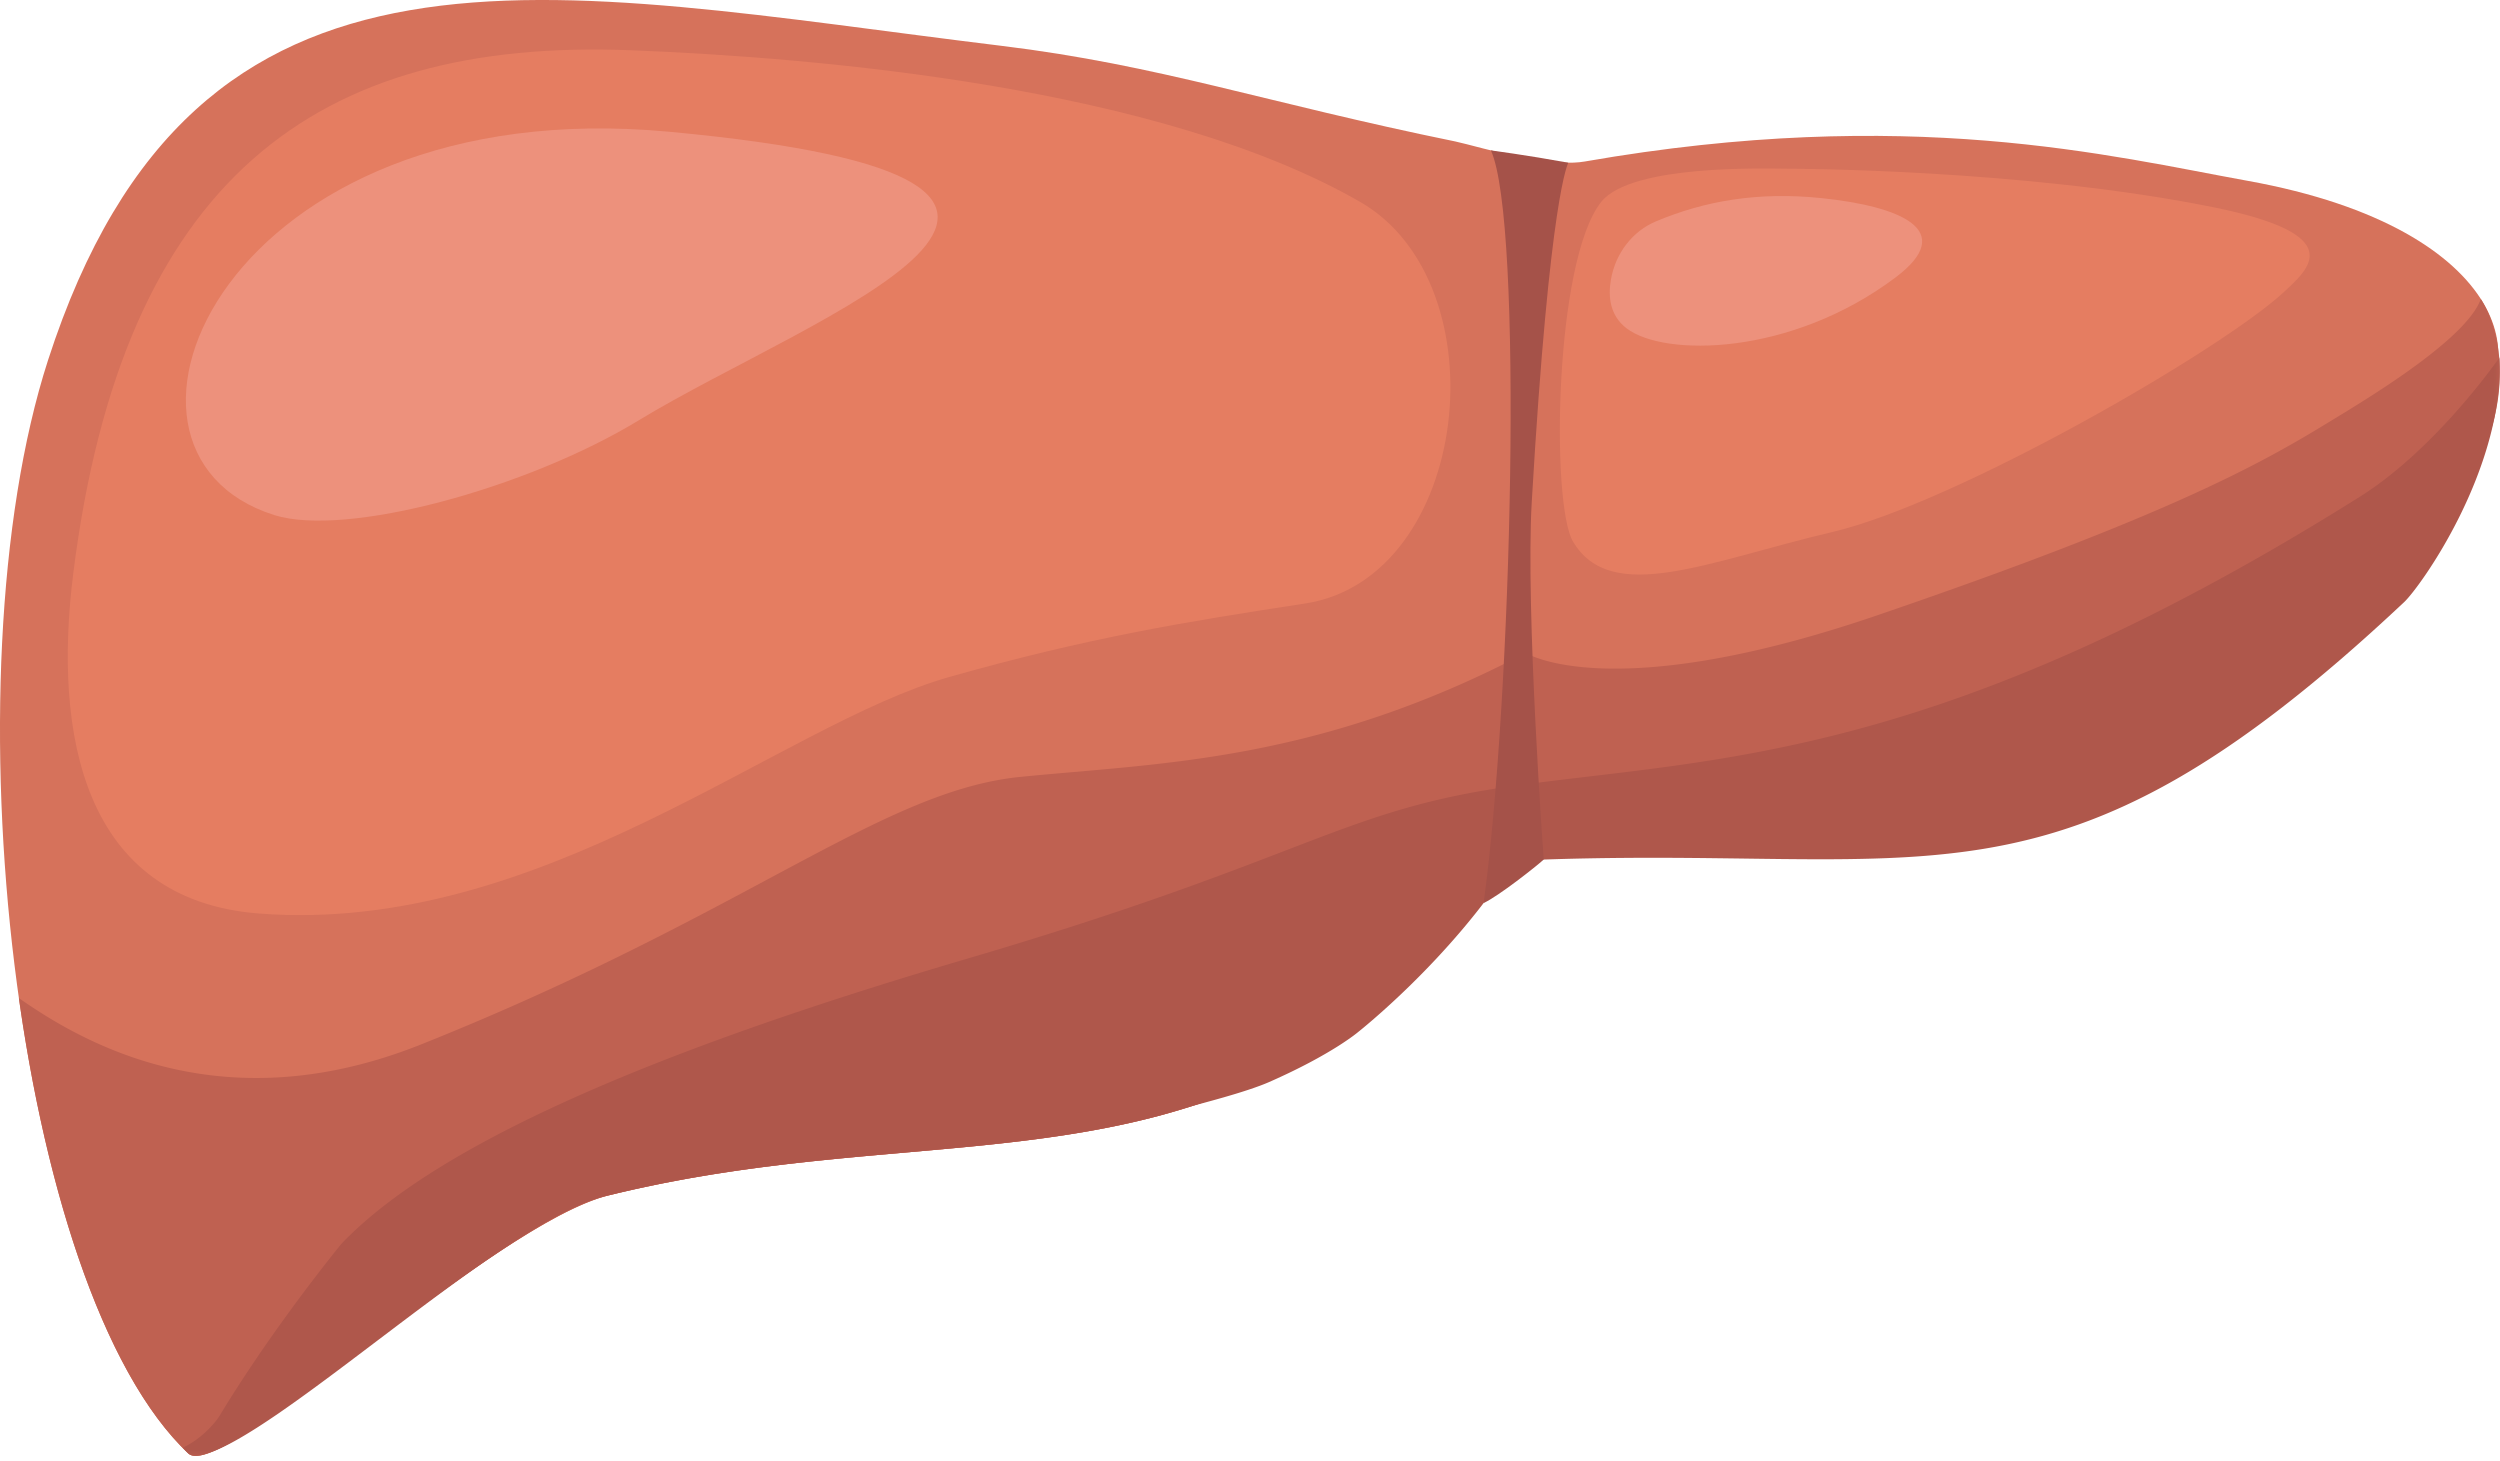 <svg width="445" height="260" viewBox="0 0 445 260" xmlns="http://www.w3.org/2000/svg" xmlns:xlink="http://www.w3.org/1999/xlink">
    <defs>
        <path id="a" d="M0 0h412.52v195.608H0z"/>
    </defs>
    <g fill="none" fill-rule="evenodd">
        <path d="M108.314 212.782c-20.373 5.027-69.085 51.314-74.793 45.935C2.618 229.601-9.76 120.787 8.544 64.131 34.924-17.53 97.314-1.711 178.28 8.16c28.128 3.43 46.903 10.103 80.741 17.014.943.192 2.753.688 5.01 1.26 5.364 1.361 13.257 3.151 18.034 2.317 57.711-10.068 93.568-.981 118.017 3.435 47.645 8.605 51.804 34.957 37.078 43.047-95.708 52.582-65.954 49.744-167.347 77.965-3.655 1.017-14.396 19.666-31.184 30.947-38.765 26.047-79.914 16.2-130.314 28.636" fill="#D6725B"/>
        <path d="M435.233 90.677c10.95-11.744 12.064-28.557 6.347-37.462-2.565 7.311-21.014 18.244-27.19 22.015-12.055 7.362-28.545 16.62-80.194 34.279-47.657 16.293-62.615 6.704-62.615 6.704-37.16 19.465-65.077 19.586-89.947 22.073-24.87 2.487-48.655 24.443-106.644 47.609-34.608 13.826-59.09.565-71.624-8.236.154 1.088.313 2.172.477 3.252l.017.112c.16 1.052.326 2.1.495 3.145l.032.193a304.53 304.53 0 0 0 1.095 6.294l.052.284c.183.983.37 1.963.562 2.936l.057.288c.192.972.388 1.94.59 2.903a259.056 259.056 0 0 0 .68 3.162c.015.076.033.151.05.227.216.973.436 1.942.66 2.902l.03.122c1.673 7.129 3.589 13.908 5.735 20.191l.002.006c.253.74.512 1.47.77 2.197.067.185.131.374.198.558.229.633.462 1.257.696 1.88.101.27.202.544.304.812.216.566.436 1.122.656 1.679.125.314.248.63.373.941.21.518.422 1.027.634 1.535.142.339.283.679.426 1.013a136.244 136.244 0 0 0 1.089 2.47c.202.448.407.89.613 1.329a103.4 103.4 0 0 0 2.828 5.602 85.68 85.68 0 0 0 1.206 2.14c.201.348.403.693.607 1.032.208.345.417.683.628 1.02.2.324.403.648.606.964.218.339.439.669.66.998.2.3.4.602.603.895.229.33.46.652.693.973.198.276.397.556.598.825.242.325.488.638.733.952.195.25.388.505.584.748.262.323.527.633.792.945.184.217.368.442.554.654.297.338.598.659.9.981.157.17.313.347.472.512.451.47.907.922 1.367 1.356l.03.03c.981.925 3.233.323 6.393-1.333.287-.151.582-.31.884-.478a58.951 58.951 0 0 0 1.896-1.103c.33-.2.667-.407 1.01-.622 16.803-10.516 49.013-38.55 64.61-42.399 33.7-8.316 63.264-6.67 90.745-12.453 2.29-.481 4.568-1.017 6.831-1.612a124.78 124.78 0 0 0 4.435-1.254c9.633-2.919 19.037-7.09 28.304-13.318 12.55-8.432 21.718-20.979 27.076-27.204l.147-.17a44.77 44.77 0 0 1 1.442-1.596c.287-.3.563-.58.819-.817.169-.157.33-.3.486-.428.467-.385.867-.653 1.214-.731 97.816-21.896 137.63-32.717 165.42-62.522" fill="#BF6151"/>
        <g transform="translate(32.48 63.54)">
            <mask id="b" fill="#fff">
                <use xlink:href="#a"/>
            </mask>
            <path d="M237.408 76.288c-31.369 4.286-36.431 12.78-97.774 30.833-49.61 14.6-92.895 31.399-111.354 50.75.002.002-11.992 14.59-21.605 30.482-1.271 2.102-4.232 4.794-6.675 5.792.345.351.69.703 1.041 1.033.105.1.23.175.364.24.019.01.04.016.06.024l.055.02a1.85 1.85 0 0 0 .409.11c.022.003.044.008.067.01.167.022.344.032.537.022h.005c.214-.012.444-.041.689-.089h.005c13.24-2.77 53.627-41.599 72.07-46.15.308-.076.614-.144.921-.216l.42-.101.429-.103.233-.056a.959.959 0 0 1 .142-.055c.044-.005.088-.008.133-.012l.007-.001.01-.002c1.222-.29 2.439-.568 3.65-.834l.007-.002.05-.01c.002 0 .005 0 .007-.002 11.8-2.583 23.094-4.034 33.973-5.124l.07-.007a886.616 886.616 0 0 1 10.586-.986l4.717-.416a903.33 903.33 0 0 0 2.46-.218c.944-.084 1.884-.17 2.822-.256l.557-.052c2.057-.19 4.1-.386 6.13-.595l.147-.015c1.036-.107 2.068-.217 3.096-.331l.006-.001.08-.01a307.73 307.73 0 0 0 6.149-.744l.077-.01.081-.011c2.033-.27 4.054-.563 6.062-.885l.067-.01a179.398 179.398 0 0 0 6.123-1.09l.01-.002c.002 0 .004 0 .006-.002 1.005-.197 2.007-.404 3.006-.62.014-.004.029-.008.043-.01l.032-.008c1.977-.43 3.944-.901 5.9-1.418l.163-.042.016-.005c1.93-.512 5.912-1.727 5.954-1.74.963-.31 9.514-2.422 13.802-4.309 11.253-4.953 15.856-8.92 15.856-8.92s16.465-12.95 27.497-30.351l.358-.053.054-.021c.04-.015.082-.047.122-.05 74.263-3.325 95.276 13.018 158.12-46.017C398.33 40.94 413.227 20.155 412.495 0c0 0-11.175 16.258-24.977 24.915-74.57 46.78-113.829 46.416-150.11 51.373" fill="#AF574B" mask="url(#b)"/>
        </g>
        <path d="M265.382 26.773c5.783 12.775 3.766 97.029-1.3 133.97 2.604-1.184 9.342-6.503 10.701-7.74 0 0-3.252-44.401-2.133-63.599 3.22-55.214 6.525-60.44 6.525-60.44-7.596-1.383-13.793-2.19-13.793-2.19" fill="#A55249"/>
        <path d="M13.05 101.991c-3.634 28.813 1.768 58.21 33.084 60.618 50.22 3.863 92.574-33.521 122.805-42.097 24.882-7.059 42.41-9.881 63.372-13.09 29.405-4.5 35.207-56.9 9.755-71.51-35.655-20.466-96.274-25.649-129.757-26.966-56.054-2.207-90.424 22.977-99.26 93.045M318.15 30.029c-3.599 0-27.691-.849-33.104 5.874-8.37 10.395-8.985 53.83-5.066 60.463 6.808 11.523 24.115 3.523 46.175-1.669 22.152-5.214 69.294-32.412 80.406-42.742 4.497-4.18 11.566-10.17-12.557-15.062-33.853-6.864-75.854-6.864-75.854-6.864" fill="#E57D61"/>
        <path d="M118.975 23.44c94.4 8.747 25.478 32.651-5.263 51.367-19.865 12.094-52.13 20.919-64.92 16.869-36.228-11.471-8.536-75.53 70.183-68.237M286.735 49.821c.82-4.822 3.93-8.681 7.944-10.38 8.779-3.717 18.35-5.344 29.57-4.173 14.085 1.47 24.333 5.737 13.12 14.147-18.62 13.966-41.129 14.169-47.845 9.023-2.938-2.251-3.305-5.582-2.789-8.617" fill="#ED917C"/>
    </g>
</svg>
